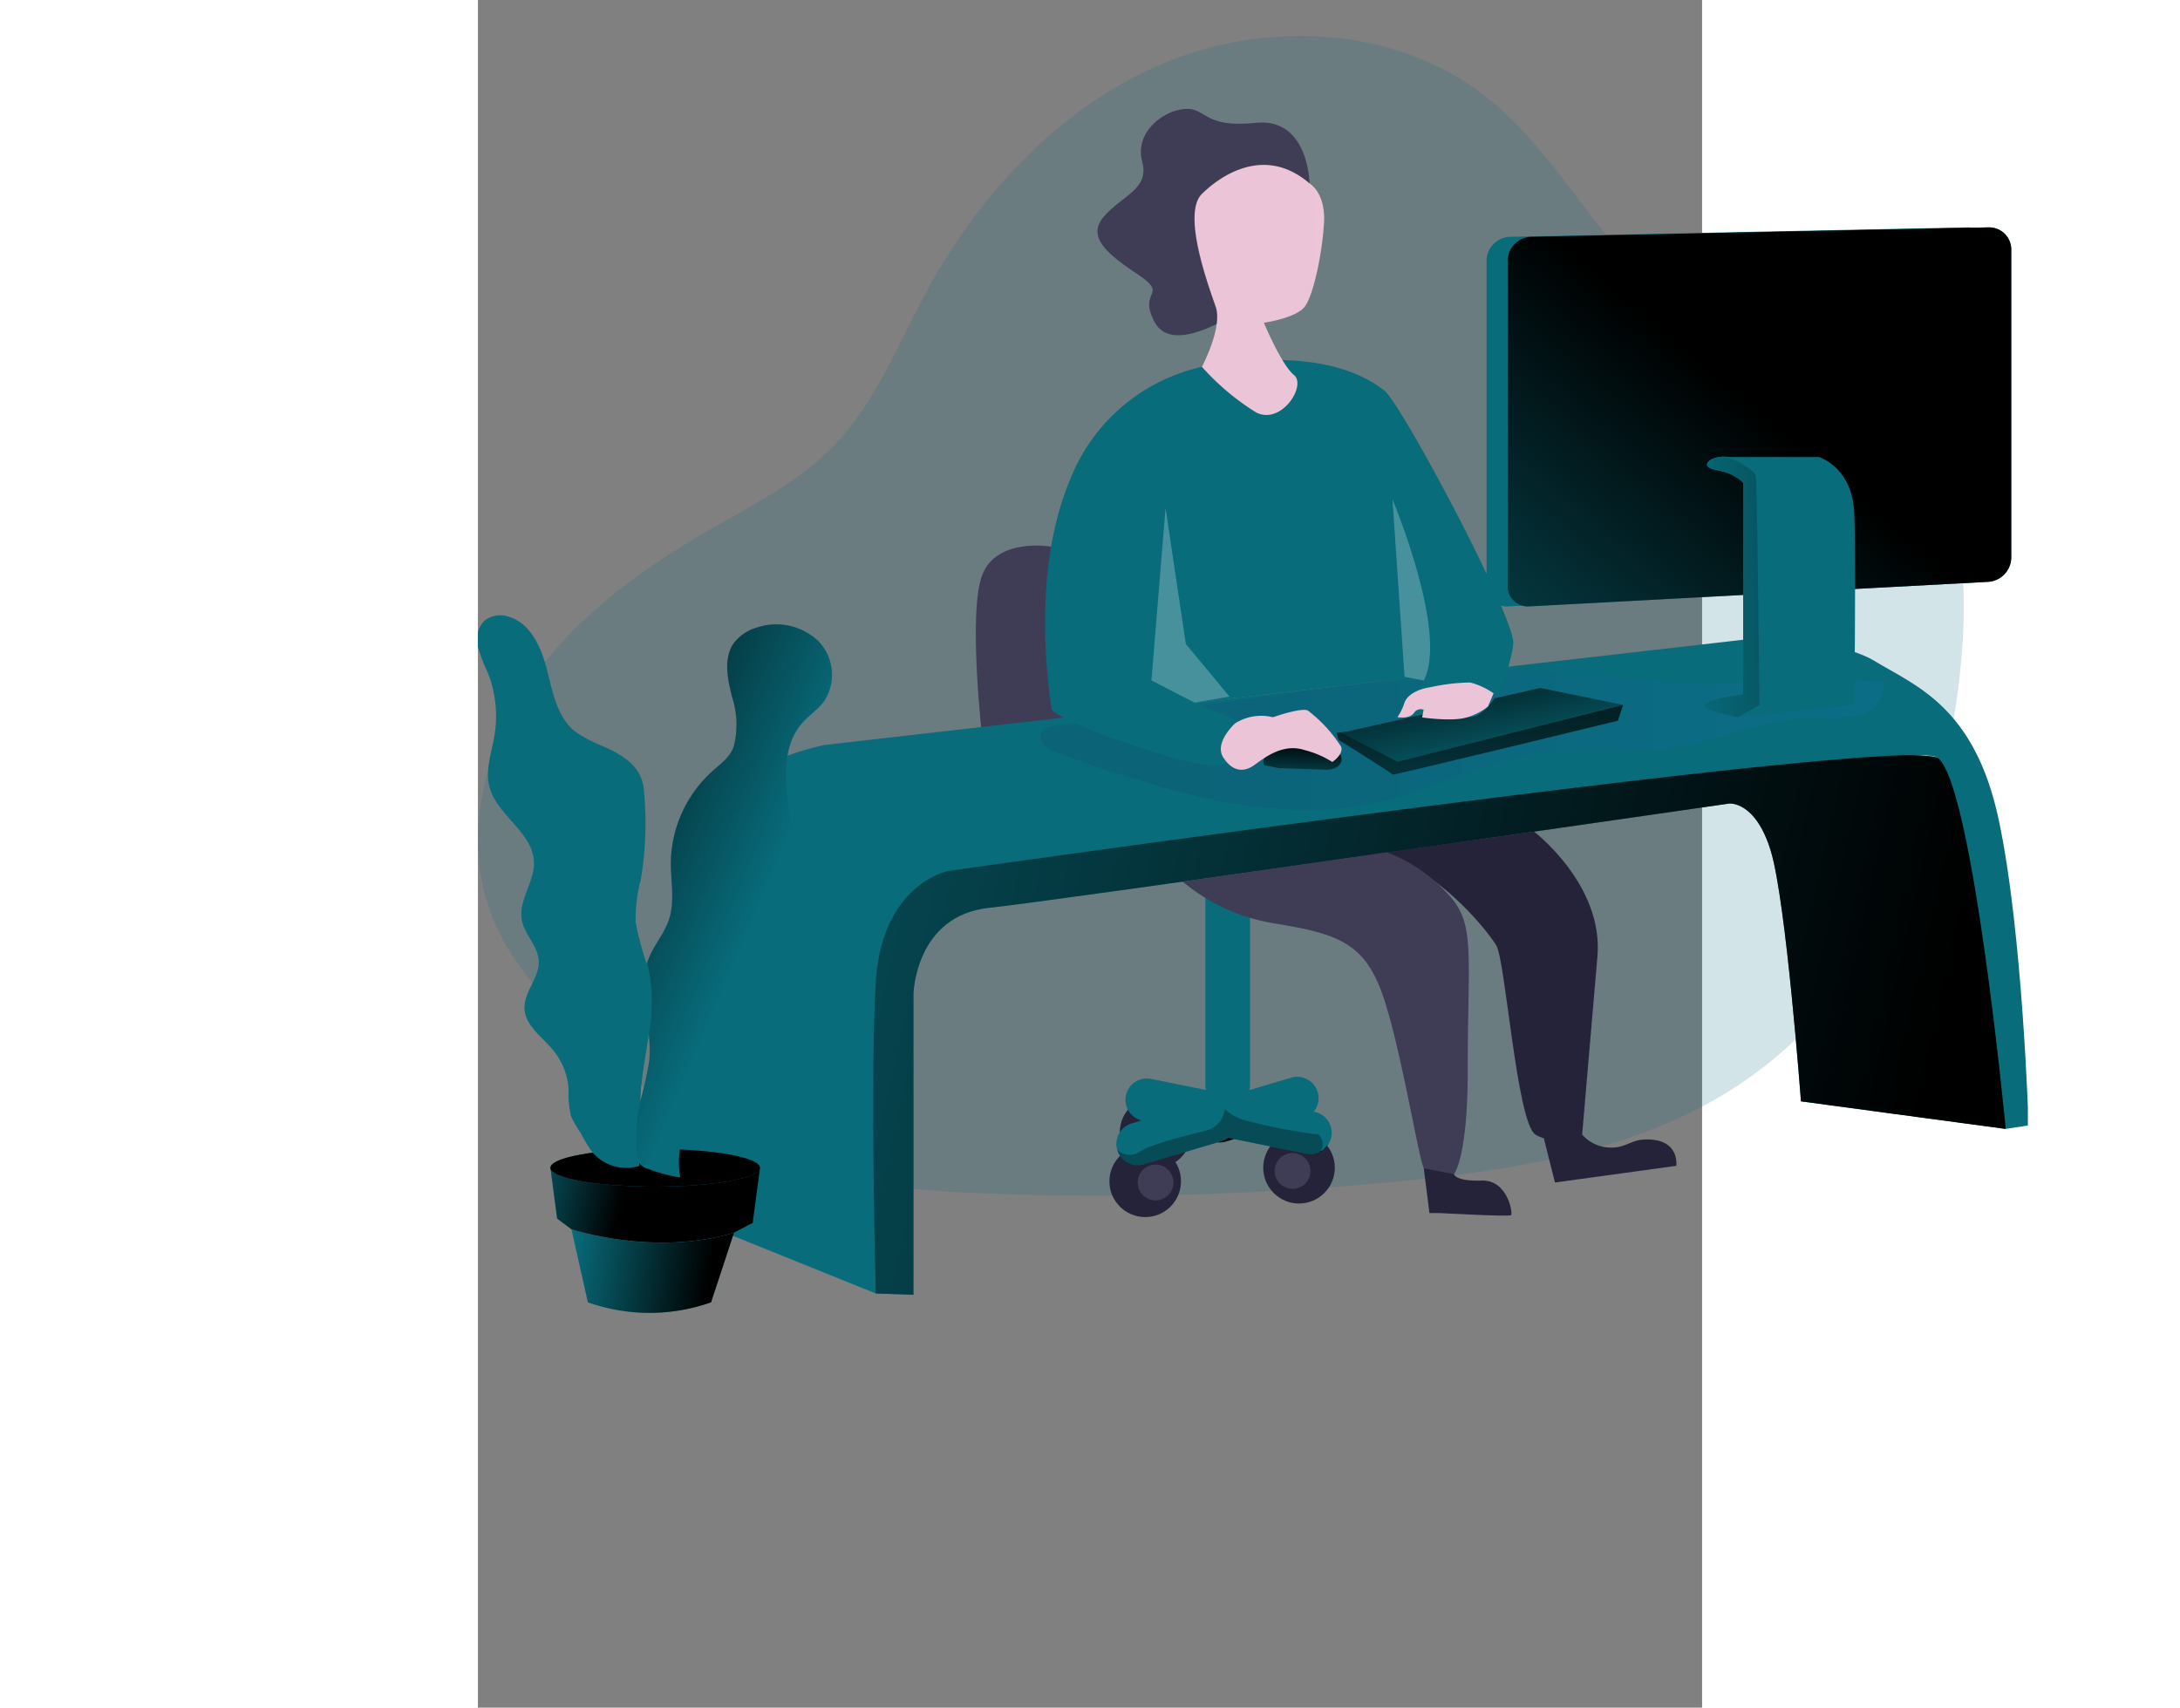 <svg xmlns="http://www.w3.org/2000/svg" xmlns:xlink="http://www.w3.org/1999/xlink" width="157" height="123" viewBox="0 0 124 173">
  <rect x="0" y="0" width="124" height="173" fill="#808080" stroke="none"/>
  <defs>
    <clipPath id="clip-path">
      <rect id="Retângulo_81" data-name="Retângulo 81" width="157" height="133" transform="translate(768 1792)" fill="#dedede"/>
    </clipPath>
    <linearGradient id="linear-gradient" x1="3.338" y1="-25.196" x2="4.338" y2="-25.196" gradientUnits="objectBoundingBox">
      <stop offset="0" stop-color="#183866"/>
      <stop offset="1" stop-color="#1a7fc1"/>
    </linearGradient>
    <linearGradient id="linear-gradient-2" x1="7.284" y1="-201.077" x2="8.285" y2="-201.077" gradientUnits="objectBoundingBox">
      <stop offset="0"/>
      <stop offset="0.99" stop-opacity="0"/>
    </linearGradient>
    <linearGradient id="linear-gradient-3" x1="1.761" y1="-24.138" x2="3.104" y2="-22.881" xlink:href="#linear-gradient-2"/>
    <linearGradient id="linear-gradient-4" x1="10.658" y1="-2.58" x2="3.082" y2="-2.773" xlink:href="#linear-gradient-2"/>
    <linearGradient id="linear-gradient-5" x1="1.561" y1="-15.554" x2="0.081" y2="-17.374" xlink:href="#linear-gradient-2"/>
    <linearGradient id="linear-gradient-6" x1="23.611" y1="-165.848" x2="21.627" y2="-166.474" xlink:href="#linear-gradient-2"/>
    <linearGradient id="linear-gradient-7" x1="2.414" y1="-20.035" x2="1.331" y2="-19.437" xlink:href="#linear-gradient-2"/>
    <linearGradient id="linear-gradient-8" x1="1.068" y1="-0.742" x2="-0.373" y2="-0.889" xlink:href="#linear-gradient-2"/>
    <linearGradient id="linear-gradient-9" x1="0.142" y1="-0.413" x2="1.142" y2="-0.413" xlink:href="#linear-gradient"/>
    <linearGradient id="linear-gradient-10" x1="0.404" y1="-1.383" x2="0.714" y2="3.729" xlink:href="#linear-gradient-2"/>
    <linearGradient id="linear-gradient-11" x1="-0.125" y1="-0.312" x2="0.937" y2="1.047" xlink:href="#linear-gradient-2"/>
    <linearGradient id="linear-gradient-12" x1="0.537" y1="0.191" x2="0.437" y2="1.724" xlink:href="#linear-gradient-2"/>
    <linearGradient id="linear-gradient-13" x1="1.909" y1="-13.673" x2="1.022" y2="-13.739" xlink:href="#linear-gradient-2"/>
    <linearGradient id="linear-gradient-14" x1="1.686" y1="-13.577" x2="1.115" y2="-13.632" xlink:href="#linear-gradient-2"/>
    <linearGradient id="linear-gradient-15" x1="0.57" y1="-23.698" x2="0.281" y2="-31.426" xlink:href="#linear-gradient-2"/>
    <linearGradient id="linear-gradient-16" x1="1.632" y1="-0.776" x2="0.934" y2="0.229" xlink:href="#linear-gradient-2"/>
    <linearGradient id="linear-gradient-17" x1="29.723" y1="-14.736" x2="26.535" y2="-13.702" xlink:href="#linear-gradient-2"/>
    <linearGradient id="linear-gradient-18" x1="0.591" y1="-0.864" x2="1.289" y2="-0.019" xlink:href="#linear-gradient-2"/>
    <linearGradient id="linear-gradient-19" x1="0.921" y1="3.587" x2="1.922" y2="3.587" gradientUnits="objectBoundingBox">
      <stop offset="0" stop-color="#ecc4d7"/>
      <stop offset="0.42" stop-color="#efd4d1"/>
      <stop offset="1" stop-color="#f2eac9"/>
    </linearGradient>
    <linearGradient id="linear-gradient-20" x1="0.99" y1="-1.633" x2="1.99" y2="-1.633" xlink:href="#linear-gradient-19"/>
    <linearGradient id="linear-gradient-21" x1="1.243" y1="-0.846" x2="2.243" y2="-0.846" xlink:href="#linear-gradient-19"/>
    <linearGradient id="linear-gradient-22" x1="1.289" y1="1.38" x2="0.23" y2="2.311" xlink:href="#linear-gradient-2"/>
    <linearGradient id="linear-gradient-23" x1="6.518" y1="0.398" x2="-0.168" y2="1.724" xlink:href="#linear-gradient-2"/>
    <linearGradient id="linear-gradient-24" x1="39.909" y1="-342.252" x2="38.744" y2="-342.683" xlink:href="#linear-gradient-2"/>
  </defs>
  <g id="Grupo_de_máscara_25" data-name="Grupo de máscara 25" transform="translate(-768 -1792)" clip-path="url(#clip-path)">
    <g id="working_with_computer" transform="translate(767.924 1795.644)">
      <path id="Caminho_216" data-name="Caminho 216" d="M116.292,22.478c-4.8-5.456-8.51-11.97-14.243-16.423-9.005-7.009-21.966-7.692-32.5-3.289S50.821,16.044,45.415,26.094c-2.844,5.288-5.078,11.055-9.245,15.376-3.523,3.65-8.153,5.98-12.543,8.516-7.078,4.079-13.895,9.007-18.475,15.77S-1.477,81.4,1.451,89.021C3.426,94.164,7.4,98.256,11.477,101.96c4.794,4.355,9.948,8.434,15.9,11.029,7.446,3.229,15.711,3.923,23.817,4.252a305.988,305.988,0,0,0,43.07-1.3c11.717-1.181,23.789-3.2,33.592-9.721,13.733-9.137,20.813-25.878,22.407-42.294.649-6.566.484-13.389-2.05-19.481C142.146,29.876,125.79,33.285,116.292,22.478Z" transform="translate(-0.002)" fill="#086c7b" opacity="0.18"/>
      <path id="Caminho_217" data-name="Caminho 217" d="M58.144,51.734s-5.435-.956-6.957,2.811,0,16.777,0,16.777L71.463,85.678Z" transform="translate(-0.002)" fill="#3f3d56"/>
      <path id="Caminho_218" data-name="Caminho 218" d="M83.693,109.676l-7.865,2.329a2.163,2.163,0,0,1-2.682-1.458h0a2.163,2.163,0,0,1,1.458-2.682l7.855-2.331a2.163,2.163,0,0,1,2.682,1.455h0a2.163,2.163,0,0,1-1.447,2.686Z" transform="translate(-0.002)" fill="#086c7b"/>
      <circle id="Elipse_22" data-name="Elipse 22" cx="3.625" cy="3.625" r="3.625" transform="translate(79.623 111.032)" fill="#25233a"/>
      <circle id="Elipse_23" data-name="Elipse 23" cx="1.812" cy="1.812" r="1.812" transform="translate(80.782 113.175)" fill="#3f3d56"/>
      <circle id="Elipse_24" data-name="Elipse 24" cx="3.625" cy="3.625" r="3.625" transform="translate(65.092 107.451)" fill="#25233a"/>
      <path id="Caminho_219" data-name="Caminho 219" d="M69.88,111.4a1.812,1.812,0,1,1-1.812-1.812A1.812,1.812,0,0,1,69.88,111.4Z" transform="translate(-0.002)" fill="url(#linear-gradient)"/>
      <circle id="Elipse_25" data-name="Elipse 25" cx="3.625" cy="3.625" r="3.625" transform="translate(64.043 112.408)" fill="#25233a"/>
      <path id="Caminho_220" data-name="Caminho 220" d="M70.533,116.153a1.812,1.812,0,1,1-1.812-1.812,1.812,1.812,0,0,1,1.812,1.812Z" transform="translate(-0.002)" fill="#3f3d56"/>
      <path id="Caminho_221" data-name="Caminho 221" d="M83.978,113.232,67.4,109.886a2.163,2.163,0,0,1-1.687-2.543h0a2.163,2.163,0,0,1,2.541-1.687L84.832,109a2.163,2.163,0,0,1,1.687,2.543h0A2.163,2.163,0,0,1,83.978,113.232Z" transform="translate(-0.002)" fill="#086c7b"/>
      <path id="Caminho_222" data-name="Caminho 222" d="M73.76,87.19h4.526v19.063a2.262,2.262,0,0,1-2.262,2.262h0a2.262,2.262,0,0,1-2.262-2.262V87.19Z" transform="translate(-0.002)" fill="#086c7b"/>
      <path id="Caminho_223" data-name="Caminho 223" d="M75.384,111.98l-7.863,2.333a2.163,2.163,0,0,1-2.684-1.458h0a2.163,2.163,0,0,1,1.458-2.682l7.863-2.327a2.163,2.163,0,0,1,2.682,1.455h0A2.163,2.163,0,0,1,75.384,111.98Z" transform="translate(-0.002)" fill="#086c7b"/>
      <path id="Caminho_224" data-name="Caminho 224" d="M76.686,111.748l-.865.257a2.15,2.15,0,0,1-.8.08l.361-.106a2.106,2.106,0,0,0,.694-.353Z" transform="translate(-0.002)" fill="url(#linear-gradient-2)"/>
      <path id="Caminho_225" data-name="Caminho 225" d="M85.23,107.609a2.147,2.147,0,0,1-.489,1.362l-6.877-1.391a2.225,2.225,0,0,0,.368-.787l4.237-1.254a2.163,2.163,0,0,1,2.677,1.479A2.189,2.189,0,0,1,85.23,107.609Z" transform="translate(-0.002)" fill="url(#linear-gradient-3)"/>
      <path id="Caminho_226" data-name="Caminho 226" d="M73.818,106.768a2.29,2.29,0,0,1-.058-.515V87.19h1.572v20.545a.753.753,0,0,0,.015.3,2.048,2.048,0,0,0-.753-.167,3.88,3.88,0,0,0-.549,0l.112-.032A10.045,10.045,0,0,0,73.818,106.768Z" transform="translate(-0.002)" opacity="0.31" fill="url(#linear-gradient-4)"/>
      <path id="Caminho_227" data-name="Caminho 227" d="M85.434,113a2.124,2.124,0,0,1-1.032.266,2.241,2.241,0,0,1-.433-.043l-7.292-1.473-.608-.121a2.106,2.106,0,0,1-.694.353l-.361.106-7.493,2.227a2.163,2.163,0,0,1-2.684-1.458,1.847,1.847,0,0,0,2.351.134c.915-.634,4.557-1.585,6.62-2.091a2.535,2.535,0,0,0,1.9-2,1.447,1.447,0,0,1,.026-.173,4.745,4.745,0,0,0,2.117,1.144A55.436,55.436,0,0,0,85.23,111.3,1.347,1.347,0,0,1,85.434,113Z" transform="translate(-0.002)" opacity="0.31" fill="url(#linear-gradient-5)"/>
      <path id="Caminho_228" data-name="Caminho 228" d="M86.216,112.271a2.124,2.124,0,0,1-.538.573C85.823,112.7,86.009,112.5,86.216,112.271Z" transform="translate(-0.002)" fill="url(#linear-gradient-6)"/>
      <path id="Caminho_229" data-name="Caminho 229" d="M73.818,106.768a2.249,2.249,0,0,0,.545,1.025c-.067.013-.136.03-.205.05l-6.817,2.018a2.163,2.163,0,0,1,.484-4.258,2.24,2.24,0,0,1,.433.043Z" transform="translate(-0.002)" fill="url(#linear-gradient-7)"/>
      <path id="Caminho_233" data-name="Caminho 233" d="M84.32,14.941S84.231,8.22,78.844,8.8,73.87,7.154,71.569,7.4s-4.974,2.515-4.206,5.32-2.031,3.432-3.869,5.56.433,3.869,3.529,5.949-.192,1.542,1.644,4.831,8.051-.913,8.051-.913Z" transform="translate(-0.002)" fill="#3f3d56"/>
      <path id="Caminho_234" data-name="Caminho 234" d="M40.378,127.4l3.821.13V97.012s.192-7.891,7.64-8.683,74.995-10.569,74.995-10.569,2.677-.283,4.219,4.851,3.043,25.322,3.043,25.322l20.733,2.792s.547-35.661-6.94-37.629-105.4,8.06-105.4,8.06S35.229,119.032,40.378,127.4Z" transform="translate(-0.002)" fill="#086c7b"/>
      <path id="Caminho_235" data-name="Caminho 235" d="M40.378,127.4l3.821.13V97.012s.192-7.891,7.64-8.683,74.995-10.569,74.995-10.569,2.677-.283,4.219,4.851,3.043,25.322,3.043,25.322l20.733,2.792s.547-35.661-6.94-37.629-105.4,8.06-105.4,8.06S35.229,119.032,40.378,127.4Z" transform="translate(-0.002)" fill="url(#linear-gradient-8)"/>
      <path id="Caminho_236" data-name="Caminho 236" d="M20.214,84.9s1.873-10.363,15.045-13.079l92.983-10.653s9.128-.378,13.3,2.15,10.136,4.624,12.58,16.064,3.028,30.984,3.028,30.984l-2.312.359s-3.374-35.389-6.948-37.629S47.666,84.6,47.666,84.6s-6.7,1.334-7.288,11.269,0,31.526,0,31.526l-20.164-8.14Z" transform="translate(-0.002)" fill="#086c7b"/>
      <path id="Caminho_237" data-name="Caminho 237" d="M115.877,65.157a86.956,86.956,0,0,0-14.511-.9c-3.644.143-7.264.649-10.878,1.153l-31.87,4.457a1.829,1.829,0,0,0-1.427.675c-.519.908.7,1.8,1.689,2.15,10.6,3.715,21.918,7.478,32.826,4.829,4.987-1.211,9.619-3.726,14.678-4.6s10.251-.069,15.3-.893c4.745-.774,9.262-2.974,14.072-3a13.8,13.8,0,0,0,4.392-.277c1.4-.467,2.636-1.894,2.249-3.317-4.516-.158-9.585-.993-14.014-.087C124,66.249,120.267,65.157,115.877,65.157Z" transform="translate(-0.002)" opacity="0.19" fill="url(#linear-gradient-9)"/>
      <path id="Caminho_238" data-name="Caminho 238" d="M87.056,70.589l.186.712s5.506,3.423,5.471,3.534,22.839-5.465,22.839-5.465l.532-1.6Z" transform="translate(-0.002)" fill="#086c7b"/>
      <path id="Caminho_239" data-name="Caminho 239" d="M87.056,70.589l.186.712s5.506,3.423,5.471,3.534,22.839-5.465,22.839-5.465l.532-1.6Z" transform="translate(-0.002)" fill="url(#linear-gradient-10)"/>
      <path id="Caminho_240" data-name="Caminho 240" d="M87.568,70.589l20.121-4.535,8.389,1.715L93.219,73.52Z" fill="#086c7b"/>
      <path id="Caminho_241" data-name="Caminho 241" d="M87.568,70.589l20.121-4.535,8.389,1.715L93.219,73.52Z" fill="url(#linear-gradient-11)"/>
      <path id="Caminho_242" data-name="Caminho 242" d="M81.236,74.177l4.777.16s1.213.071,1.527-.85-1.946-2.865-2.189-2.9-6.529,1.633-5.623,3.3Z" transform="translate(-0.002)" fill="#086c7b"/>
      <path id="Caminho_243" data-name="Caminho 243" d="M81.236,74.177l4.777.16s1.213.071,1.527-.85-1.946-2.865-2.189-2.9-6.529,1.633-5.623,3.3Z" transform="translate(-0.002)" fill="url(#linear-gradient-12)"/>
      <path id="Caminho_244" data-name="Caminho 244" d="M26.018,121.233l-2.325,7.059a18.732,18.732,0,0,1-12.476,0l-1.667-7.4S17.96,123.677,26.018,121.233Z" transform="translate(-0.002)" fill="#086c7b"/>
      <path id="Caminho_245" data-name="Caminho 245" d="M26.018,121.233l-2.325,7.059a18.732,18.732,0,0,1-12.476,0l-1.667-7.4S17.96,123.677,26.018,121.233Z" transform="translate(-0.002)" fill="url(#linear-gradient-13)"/>
      <path id="Caminho_246" data-name="Caminho 246" d="M28.654,114.661l-.746,5.58-1.89.99c-8.051,2.444-16.468-.342-16.468-.342L8.1,119.808l-.677-5.147Z" transform="translate(-0.002)" fill="#086c7b"/>
      <path id="Caminho_247" data-name="Caminho 247" d="M28.654,114.661l-.746,5.58-1.89.99c-8.051,2.444-16.468-.342-16.468-.342L8.1,119.808l-.677-5.147Z" transform="translate(-0.002)" fill="url(#linear-gradient-14)"/>
      <ellipse id="Elipse_26" data-name="Elipse 26" cx="10.614" cy="1.91" rx="10.614" ry="1.91" transform="translate(7.42 112.752)" fill="#086c7b"/>
      <ellipse id="Elipse_27" data-name="Elipse 27" cx="10.614" cy="1.91" rx="10.614" ry="1.91" transform="translate(7.42 112.752)" fill="url(#linear-gradient-15)"/>
      <path id="Caminho_248" data-name="Caminho 248" d="M12.986,72.054a14.951,14.951,0,0,1-3.064-1.585C8.105,69,7.645,66.483,7.076,64.221s-1.67-4.749-3.912-5.4A2.589,2.589,0,0,0,.7,59.275,2.772,2.772,0,0,0,.078,61.85a15.239,15.239,0,0,0,.977,2.6,11.931,11.931,0,0,1,.711,6.339c-.283,1.754-.96,3.532-.526,5.251.737,2.917,4.412,4.628,4.513,7.634.069,2.029-1.6,3.906-1.222,5.9.279,1.477,1.639,2.63,1.713,4.131.082,1.7-1.527,3.142-1.449,4.844s1.778,2.839,2.887,4.178a6.957,6.957,0,0,1,1.581,3.968A10.273,10.273,0,0,0,9.5,109.4a9.85,9.85,0,0,0,.984,1.73,17.328,17.328,0,0,0,1.094,1.84,4.5,4.5,0,0,0,4.823,1.514c.344-2.262.043-4.57.138-6.855.188-4.429,1.864-8.893.792-13.192a30.239,30.239,0,0,1-1.285-4.691,16.273,16.273,0,0,1,.534-4.3,34.452,34.452,0,0,0,.318-8.962C16.721,74.123,15.06,73.035,12.986,72.054Z" transform="translate(-0.002)" fill="#086c7b"/>
      <path id="Caminho_249" data-name="Caminho 249" d="M19.615,83.654c-.017,1.974.433,4.016-.2,5.891-.478,1.421-1.529,2.584-2.072,3.981-1.252,3.224.433,6.84.089,10.283a36.762,36.762,0,0,1-.936,4.174,16.717,16.717,0,0,0-.277,5.37,1.358,1.358,0,0,0,1.081,1.414,16.869,16.869,0,0,0,3.276.885A8.689,8.689,0,0,1,21.7,109.6c1.715-2.811,5.048-4.706,5.668-7.935.42-2.186-.558-4.405-.489-6.631a7.137,7.137,0,0,1,1.458-4.087c.807-1.051,1.9-1.864,2.649-2.954,1.8-2.628,1.241-6.14.705-9.282s-.848-6.758,1.272-9.139c.67-.753,1.544-1.317,2.152-2.122a4.893,4.893,0,0,0-.562-6.157,6.18,6.18,0,0,0-6.25-1.341A4.507,4.507,0,0,0,26.02,61.5c-1.081,1.535-.649,3.633-.19,5.458a9.033,9.033,0,0,1,.175,5.013c-.409,1.189-1.445,1.834-2.325,2.662A12.681,12.681,0,0,0,19.615,83.654Z" transform="translate(-0.002)" fill="#086c7b"/>
      <path id="Caminho_250" data-name="Caminho 250" d="M17.381,101.149c-.307,2.145-.75,4.308-.841,6.46v.216a.569.569,0,0,1-.037.156,16.717,16.717,0,0,0-.283,5.37,2.035,2.035,0,0,0,.216.835c-.011.091-.024.18-.037.27a4.5,4.5,0,0,1-4.823-1.514,19.83,19.83,0,0,1-1.094-1.84,9.348,9.348,0,0,1-.984-1.73,10.289,10.289,0,0,1-.238-2.71,6.957,6.957,0,0,0-1.581-3.968c-1.109-1.33-2.811-2.446-2.887-4.176s1.531-3.142,1.449-4.844c-.074-1.5-1.434-2.654-1.713-4.131-.378-2,1.3-3.873,1.222-5.9-.1-3.006-3.776-4.717-4.513-7.634-.433-1.719.242-3.5.526-5.251a11.931,11.931,0,0,0-.7-6.332,15.171,15.171,0,0,1-.977-2.6,2.776,2.776,0,0,1,.625-2.578A2.594,2.594,0,0,1,3.168,58.8c2.245.649,3.341,3.144,3.912,5.407s1.029,4.782,2.846,6.248a14.633,14.633,0,0,0,3.064,1.585c2.076.982,3.737,2.07,3.914,4.41a34.931,34.931,0,0,1-.318,8.962,16.454,16.454,0,0,0-.534,4.3,21.458,21.458,0,0,0,1.155,4.213c.045.158.091.318.13.478A17.571,17.571,0,0,1,17.381,101.149Z" transform="translate(-0.002)" fill="url(#linear-gradient-16)"/>
      <path id="Caminho_251" data-name="Caminho 251" d="M16.447,114.185a2.035,2.035,0,0,1-.227-.833,16.717,16.717,0,0,1,.288-5.37c.011-.052.024-.1.037-.156C16.466,109.951,16.713,112.092,16.447,114.185Z" transform="translate(-0.002)" fill="url(#linear-gradient-17)"/>
      <path id="Caminho_252" data-name="Caminho 252" d="M35.082,67.436c-.608.8-1.481,1.369-2.152,2.122-2.119,2.379-1.808,6-1.272,9.139s1.1,6.654-.705,9.282c-.75,1.081-1.843,1.9-2.649,2.954a7.137,7.137,0,0,0-1.458,4.087c-.069,2.225.908,4.444.489,6.631-.621,3.229-3.953,5.128-5.668,7.935a8.7,8.7,0,0,0-1.112,6.055,16.785,16.785,0,0,1-3.268-.885,1.76,1.76,0,0,1-.761-.461.814.814,0,0,1-.08-.112,2.035,2.035,0,0,1-.227-.83,16.717,16.717,0,0,1,.288-5.37c.011-.052.024-.1.037-.156a33.131,33.131,0,0,0,.9-4.018,13.019,13.019,0,0,0-.052-2.66,17.363,17.363,0,0,0-.05-6.732c-.039-.16-.084-.32-.13-.478.041-.138.089-.277.143-.413.543-1.4,1.594-2.561,2.072-3.981.629-1.875.182-3.916.2-5.891a12.711,12.711,0,0,1,4.035-9.031c.88-.828,1.916-1.473,2.325-2.662a9.113,9.113,0,0,0-.175-5.013c-.461-1.825-.9-3.923.19-5.458a4.47,4.47,0,0,1,2.279-1.551,6.183,6.183,0,0,1,6.25,1.341A4.9,4.9,0,0,1,35.082,67.436Z" transform="translate(-0.002)" fill="url(#linear-gradient-18)"/>
      <path id="Caminho_253" data-name="Caminho 253" d="M97.135-3.644" transform="translate(-0.002)" fill="none" stroke="#6c62ff" stroke-miterlimit="10" stroke-width="0.402"/>
      <path id="Caminho_254" data-name="Caminho 254" d="M73.414,33.52a18.7,18.7,0,0,0-13.306,11.31c-4.208,9.92-2.02,22.21-1.946,23.291s12.9,5.772,16.561,5.772a4.616,4.616,0,0,0,4.429-3.631l-6.477-2.727,19.68-2.247h3.534l-1.946,3.244s3.841.4,6.408.489,4.31-4.929,4.6-7.424S93.608,37.2,91.872,35.9,85.423,31.431,73.414,33.52Z" transform="translate(-0.002)" fill="#086c7b"/>
      <path id="Caminho_255" data-name="Caminho 255" d="M84.32,14.941s1.611.919,1.466,3.893-1.053,7.448-1.97,8.607-4.124,1.613-4.124,1.613,1.75,4.215,3.051,5.3-1.308,5.1-3.847,3.78a25.014,25.014,0,0,1-5.482-4.617s2.117-3.977,1.4-6.07S71.366,18.01,73.414,16,79.878,11.12,84.32,14.941Z" transform="translate(-0.002)" fill="url(#linear-gradient-19)"/>
      <path id="Caminho_256" data-name="Caminho 256" d="M69.729,47.8,68.3,65.289l4.36,2.247,3.545-.608-4.423-5.339Z" fill="#fff" opacity="0.25"/>
      <path id="Caminho_257" data-name="Caminho 257" d="M92.713,46.928s5.7,13.562,3.173,18.371l-1.946-.374Z" transform="translate(-0.002)" fill="#fff" opacity="0.25"/>
      <path id="Caminho_258" data-name="Caminho 258" d="M76.783,69.636s-2.176,1.946-1.2,3.46,2.13,1.471,3.1.794,2.865-2.284,5.128-1.546a9.715,9.715,0,0,1,2.811,1.207s1.192-.781.882-1.564a14.14,14.14,0,0,0-3.361-3.648c-.686-.329-3.532.681-3.532.681A4.927,4.927,0,0,0,76.783,69.636Z" transform="translate(-0.002)" fill="url(#linear-gradient-20)"/>
      <path id="Caminho_259" data-name="Caminho 259" d="M96.532,65.983s-2.072.238-2.6,1.553a5.252,5.252,0,0,1-.712,1.475s1.17.216,1.657-.4a.814.814,0,0,1,.993-.355l-.145.785s3.179.463,4.615-.035a6.047,6.047,0,0,0,2.052-1.081l.562-1.328a7.2,7.2,0,0,0-2.379-1.1A20.177,20.177,0,0,0,96.532,65.983Z" transform="translate(-0.002)" fill="url(#linear-gradient-21)"/>
      <path id="Caminho_260" data-name="Caminho 260" d="M107.049,80.6s7.057,5.372,6.429,12.638S111.93,111.3,111.93,111.3s-2.846,1.2-4.732,0-3.028-17.593-3.962-19.158-6.555-8.624-12.56-9.232Z" transform="translate(-0.002)" fill="#25233a"/>
      <path id="Caminho_261" data-name="Caminho 261" d="M71.463,85.669a19.186,19.186,0,0,0,9.466,4.262c6.064,1.019,8.89,1.868,10.744,7.083S95.3,113.45,95.885,114.7s3.056.614,3.056.614,1.4-1.6,1.4-10.528c0-12.439.865-14.989-2.251-18.114A15.9,15.9,0,0,0,92.138,82.7Z" transform="translate(-0.002)" fill="#3f3d56"/>
      <path id="Caminho_262" data-name="Caminho 262" d="M95.885,114.7l.577,4.552h1.081s6.964.381,7.182.216-.335-3.605-2.974-3.508-2.811-.649-2.811-.649Z" transform="translate(-0.002)" fill="#25233a"/>
      <path id="Caminho_263" data-name="Caminho 263" d="M108.048,111.672l1.125,4.481,12.288-1.687s.433-2.943-3.46-2.651c-1.027.076-1.793.8-3.028.8a3.83,3.83,0,0,1-3.041-1.321h0Z" transform="translate(-0.002)" fill="#25233a"/>
      <path id="Caminho_264" data-name="Caminho 264" d="M150.9,55.3l-46.511,2.491a2.041,2.041,0,0,1-2.145-1.929c0-.035,0-.071,0-.106V22.8a2.455,2.455,0,0,1,2.4-2.452l46.321-.956a2.24,2.24,0,0,1,2.286,2.2V52.822A2.487,2.487,0,0,1,150.9,55.3Z" transform="translate(-0.002)" fill="#086c7b"/>
      <path id="Caminho_265" data-name="Caminho 265" d="M153.041,55.3,106.53,57.793a2.042,2.042,0,0,1-2.143-1.931V22.8a2.45,2.45,0,0,1,2.4-2.452l46.325-.956a2.24,2.24,0,0,1,2.282,2.193V52.822A2.487,2.487,0,0,1,153.041,55.3Z" transform="translate(-0.002)" fill="#086c7b"/>
      <path id="Caminho_266" data-name="Caminho 266" d="M153.041,55.3,106.53,57.793a2.042,2.042,0,0,1-2.143-1.931V22.8a2.45,2.45,0,0,1,2.4-2.452l46.325-.956a2.24,2.24,0,0,1,2.282,2.193V52.822A2.487,2.487,0,0,1,153.041,55.3Z" transform="translate(-0.002)" fill="url(#linear-gradient-22)"/>
      <path id="Caminho_267" data-name="Caminho 267" d="M139.5,67.752l-11.81,1.259s-3.6-.727-3.4-1.259,3.955-1.045,3.955-1.045V45.263h0a3.64,3.64,0,0,0-1.884-1.081h0a6.811,6.811,0,0,0-.8-.186,2.357,2.357,0,0,1-.67-.2c-.807-.417.084-1.144,1.336-1.176a3.127,3.127,0,0,1,.586.035h9.083s3.439.969,3.605,5.8S139.5,67.752,139.5,67.752Z" transform="translate(-0.002)" fill="#086c7b"/>
      <path id="Caminho_268" data-name="Caminho 268" d="M129.888,67.8l-2.206,1.213s-3.6-.727-3.4-1.259,3.962-1.045,3.962-1.045V45.263h0a4.939,4.939,0,0,0-1.884-1.081h0a9.563,9.563,0,0,0-1.471-.389c-.807-.417.084-1.144,1.336-1.176,1.066.145,3.166,1.313,3.3,1.979S129.888,67.8,129.888,67.8Z" transform="translate(-0.002)" fill="#086c7b"/>
      <path id="Caminho_269" data-name="Caminho 269" d="M129.888,67.8l-2.206,1.213s-3.6-.727-3.4-1.259,3.962-1.045,3.962-1.045V45.263h0a4.939,4.939,0,0,0-1.884-1.081h0a9.563,9.563,0,0,0-1.471-.389c-.807-.417.084-1.144,1.336-1.176,1.066.145,3.166,1.313,3.3,1.979S129.888,67.8,129.888,67.8Z" transform="translate(-0.002)" fill="url(#linear-gradient-23)"/>
      <path id="Caminho_270" data-name="Caminho 270" d="M85.678,112.845c-.275.281-.4.385-.24.154A1.73,1.73,0,0,0,85.678,112.845Z" transform="translate(-0.002)" fill="url(#linear-gradient-24)"/>
    </g>
  </g>
</svg>


